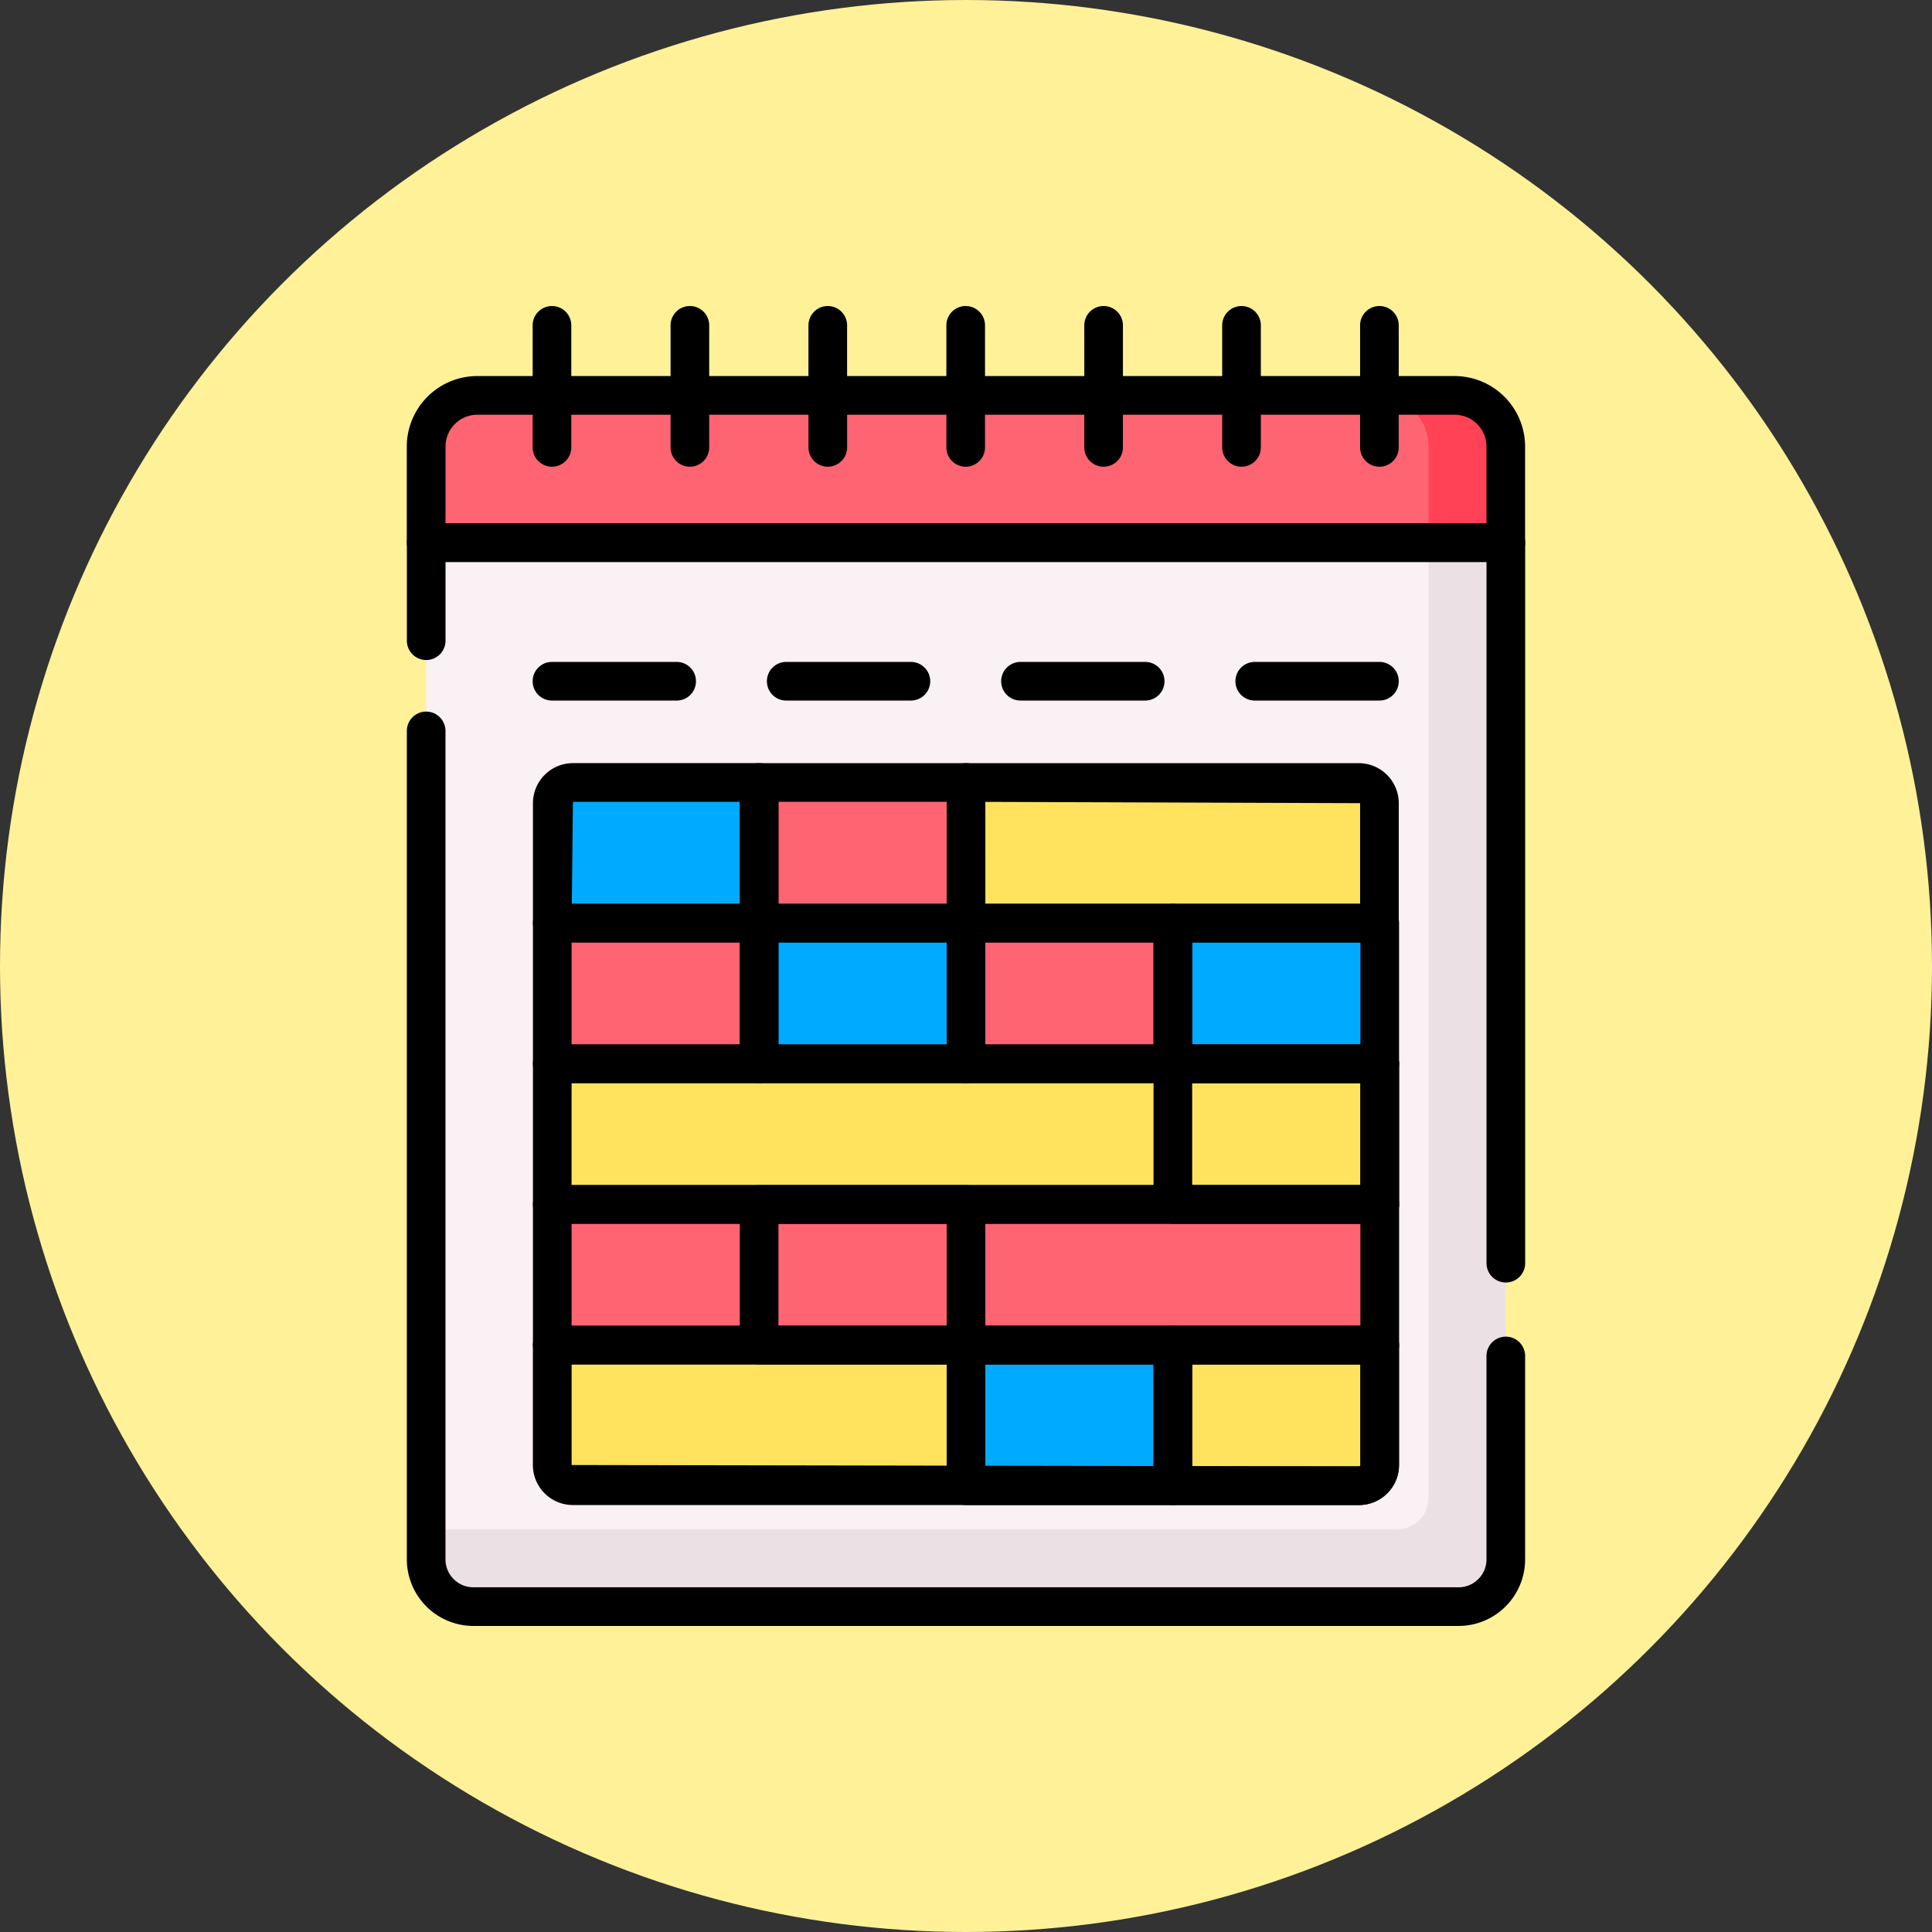 <svg xmlns="http://www.w3.org/2000/svg" width="120" height="120" viewBox="0 0 120 120">
  <rect x="0" y="0" width="120" height="120" fill="#333333" stroke="none"/>
  <g id="Grupo_1071391" data-name="Grupo 1071391" transform="translate(-285 -9975)">
    <circle id="Elipse_4744" data-name="Elipse 4744" cx="60" cy="60" r="60" transform="translate(285 9975)" fill="#fff198"/>
    <g id="cronograma" transform="translate(271.167 9994.008)">
      <g id="Grupo_1083805" data-name="Grupo 1083805" transform="translate(40.304 5.55)">
        <path id="Trazado_838465" data-name="Trazado 838465" d="M110.728,157.871H49.537a2.934,2.934,0,0,1-2.934-2.933V91.785h67.059v41.1l-1.6,6.93,1.6,5.552v9.567A2.933,2.933,0,0,1,110.728,157.871Z" transform="translate(-46.603 -82.638)" fill="#f9f1f4"/>
        <path id="Trazado_838466" data-name="Trazado 838466" d="M113.663,43.81H46.6V37.842a3.179,3.179,0,0,1,3.179-3.179h60.7a3.179,3.179,0,0,1,3.179,3.179V43.81Z" transform="translate(-46.604 -34.663)" fill="#ff6472"/>
        <path id="Trazado_838467" data-name="Trazado 838467" d="M108.859,91.785v59.331a1.951,1.951,0,0,1-1.951,1.951H46.6v1.87a2.934,2.934,0,0,0,2.934,2.934h61.192a2.934,2.934,0,0,0,2.934-2.934V91.785Z" transform="translate(-46.604 -82.638)" fill="#ebe1e5"/>
        <path id="Trazado_838468" data-name="Trazado 838468" d="M420.346,34.663h-4.8a3.179,3.179,0,0,1,3.179,3.179V43.81h4.8V37.842A3.179,3.179,0,0,0,420.346,34.663Z" transform="translate(-356.466 -34.663)" fill="#ff4255"/>
        <path id="Trazado_838469" data-name="Trazado 838469" d="M145.626,411.774H96.8a1.286,1.286,0,0,1-1.286-1.286v-7.45h51.394v7.45A1.286,1.286,0,0,1,145.626,411.774Z" transform="translate(-87.685 -344.052)" fill="#ffe35e"/>
        <rect id="Rectángulo_385225" data-name="Rectángulo 385225" width="12.849" height="8.736" transform="translate(46.378 32.779)" fill="#00abff"/>
        <rect id="Rectángulo_385226" data-name="Rectángulo 385226" width="12.849" height="8.736" transform="translate(46.378 41.514)" fill="#ffe35e"/>
        <rect id="Rectángulo_385227" data-name="Rectángulo 385227" width="12.849" height="8.736" transform="translate(20.681 50.25)" fill="#ffe35e"/>
        <path id="Trazado_838470" data-name="Trazado 838470" d="M347.8,411.774H336.242v-8.736h12.849v7.45A1.286,1.286,0,0,1,347.8,411.774Z" transform="translate(-289.864 -344.052)" fill="#ffe35e"/>
        <rect id="Rectángulo_385228" data-name="Rectángulo 385228" width="12.849" height="8.736" transform="translate(33.53 58.986)" fill="#00abff"/>
        <rect id="Rectángulo_385229" data-name="Rectángulo 385229" width="12.849" height="8.736" transform="translate(33.53 32.779)" fill="#ff6472"/>
        <rect id="Rectángulo_385230" data-name="Rectángulo 385230" width="12.849" height="8.736" transform="translate(20.681 32.779)" fill="#00abff"/>
        <rect id="Rectángulo_385231" data-name="Rectángulo 385231" width="12.849" height="8.736" transform="translate(7.832 32.779)" fill="#ff6472"/>
        <path id="Trazado_838471" data-name="Trazado 838471" d="M281.679,193.55H256v-8.736h24.393a1.286,1.286,0,0,1,1.286,1.286Z" transform="translate(-222.47 -160.771)" fill="#ffe35e"/>
        <rect id="Rectángulo_385232" data-name="Rectángulo 385232" width="12.849" height="8.736" transform="translate(20.681 24.043)" fill="#ff6472"/>
        <path id="Trazado_838472" data-name="Trazado 838472" d="M108.366,193.55H95.517V186.1a1.286,1.286,0,0,1,1.286-1.286h11.563Z" transform="translate(-87.685 -160.771)" fill="#00abff"/>
        <rect id="Rectángulo_385233" data-name="Rectángulo 385233" width="51.394" height="8.736" transform="translate(7.832 41.514)" fill="#ffe35e"/>
        <rect id="Rectángulo_385234" data-name="Rectángulo 385234" width="51.394" height="8.736" transform="translate(7.832 50.25)" fill="#ff6472"/>
      </g>
      <g id="Grupo_1083806" data-name="Grupo 1083806" transform="translate(39.103)">
        <path id="Trazado_838473" data-name="Trazado 838473" d="M104.429,214.111H43.238a4.139,4.139,0,0,1-4.135-4.134V158.519a1.2,1.2,0,0,1,2.4,0v51.458a1.735,1.735,0,0,0,1.733,1.733h61.192a1.735,1.735,0,0,0,1.733-1.733V197.342a1.2,1.2,0,0,1,2.4,0v12.635A4.139,4.139,0,0,1,104.429,214.111Z" transform="translate(-39.103 -132.128)"/>
        <path id="Trazado_838474" data-name="Trazado 838474" d="M107.364,131.44a1.2,1.2,0,0,1-1.2-1.2V86.687H41.506v4.889a1.2,1.2,0,1,1-2.4,0v-6.09a1.2,1.2,0,0,1,1.2-1.2h67.059a1.2,1.2,0,0,1,1.2,1.2v44.753A1.2,1.2,0,0,1,107.364,131.44Z" transform="translate(-39.104 -70.789)"/>
        <path id="Trazado_838475" data-name="Trazado 838475" d="M107.364,38.711H40.3a1.2,1.2,0,0,1-1.2-1.2V31.543a4.385,4.385,0,0,1,4.38-4.38h60.7a4.385,4.385,0,0,1,4.38,4.38v5.968A1.2,1.2,0,0,1,107.364,38.711Zm-65.858-2.4h64.657V31.543a1.98,1.98,0,0,0-1.978-1.978h-60.7a1.98,1.98,0,0,0-1.978,1.978Z" transform="translate(-39.104 -22.814)"/>
        <path id="Línea_952" data-name="Línea 952" d="M-6.3,2.48a1.2,1.2,0,0,1-1.2-1.2V-6.3A1.2,1.2,0,0,1-6.3-7.5,1.2,1.2,0,0,1-5.1-6.3V1.279A1.2,1.2,0,0,1-6.3,2.48Z" transform="translate(15.314 7.5)"/>
        <path id="Línea_953" data-name="Línea 953" d="M-6.3,2.48a1.2,1.2,0,0,1-1.2-1.2V-6.3A1.2,1.2,0,0,1-6.3-7.5,1.2,1.2,0,0,1-5.1-6.3V1.279A1.2,1.2,0,0,1-6.3,2.48Z" transform="translate(23.88 7.5)"/>
        <path id="Línea_954" data-name="Línea 954" d="M-6.3,2.48a1.2,1.2,0,0,1-1.2-1.2V-6.3A1.2,1.2,0,0,1-6.3-7.5,1.2,1.2,0,0,1-5.1-6.3V1.279A1.2,1.2,0,0,1-6.3,2.48Z" transform="translate(32.445 7.5)"/>
        <path id="Línea_955" data-name="Línea 955" d="M-6.3,2.48a1.2,1.2,0,0,1-1.2-1.2V-6.3A1.2,1.2,0,0,1-6.3-7.5,1.2,1.2,0,0,1-5.1-6.3V1.279A1.2,1.2,0,0,1-6.3,2.48Z" transform="translate(41.011 7.5)"/>
        <path id="Línea_956" data-name="Línea 956" d="M-6.3,2.48a1.2,1.2,0,0,1-1.2-1.2V-6.3A1.2,1.2,0,0,1-6.3-7.5,1.2,1.2,0,0,1-5.1-6.3V1.279A1.2,1.2,0,0,1-6.3,2.48Z" transform="translate(49.577 7.5)"/>
        <path id="Línea_957" data-name="Línea 957" d="M-6.3,2.48a1.2,1.2,0,0,1-1.2-1.2V-6.3A1.2,1.2,0,0,1-6.3-7.5,1.2,1.2,0,0,1-5.1-6.3V1.279A1.2,1.2,0,0,1-6.3,2.48Z" transform="translate(58.143 7.5)"/>
        <path id="Línea_958" data-name="Línea 958" d="M-6.3,2.48a1.2,1.2,0,0,1-1.2-1.2V-6.3A1.2,1.2,0,0,1-6.3-7.5,1.2,1.2,0,0,1-5.1-6.3V1.279A1.2,1.2,0,0,1-6.3,2.48Z" transform="translate(66.708 7.5)"/>
        <path id="Rectángulo_385235" data-name="Rectángulo 385235" d="M-6.3-7.5H6.55a1.2,1.2,0,0,1,1.2,1.2V2.437a1.2,1.2,0,0,1-1.2,1.2H-6.3a1.2,1.2,0,0,1-1.2-1.2V-6.3A1.2,1.2,0,0,1-6.3-7.5ZM5.349-5.1H-5.1V1.236H5.349Z" transform="translate(53.878 44.628)"/>
        <path id="Rectángulo_385236" data-name="Rectángulo 385236" d="M-6.3-7.5H6.55a1.2,1.2,0,0,1,1.2,1.2V2.437a1.2,1.2,0,0,1-1.2,1.2H-6.3a1.2,1.2,0,0,1-1.2-1.2V-6.3A1.2,1.2,0,0,1-6.3-7.5ZM5.349-5.1H-5.1V1.236H5.349Z" transform="translate(53.878 53.364)"/>
        <path id="Rectángulo_385237" data-name="Rectángulo 385237" d="M-6.3-7.5H6.55a1.2,1.2,0,0,1,1.2,1.2V2.437a1.2,1.2,0,0,1-1.2,1.2H-6.3a1.2,1.2,0,0,1-1.2-1.2V-6.3A1.2,1.2,0,0,1-6.3-7.5ZM5.349-5.1H-5.1V1.236H5.349Z" transform="translate(28.181 62.099)"/>
        <path id="Trazado_838476" data-name="Trazado 838476" d="M341.506,406.676H329.943a1.2,1.2,0,0,1-1.2-1.2v-8.736a1.2,1.2,0,0,1,1.2-1.2h12.849a1.2,1.2,0,0,1,1.2,1.2v7.45A2.49,2.49,0,0,1,341.506,406.676Zm-10.362-2.4h10.362a.085.085,0,0,0,.085-.085V397.94H331.144Z" transform="translate(-282.364 -332.203)"/>
        <path id="Rectángulo_385238" data-name="Rectángulo 385238" d="M-6.3-7.5H6.55a1.2,1.2,0,0,1,1.2,1.2V2.437a1.2,1.2,0,0,1-1.2,1.2H-6.3a1.2,1.2,0,0,1-1.2-1.2V-6.3A1.2,1.2,0,0,1-6.3-7.5ZM5.349-5.1H-5.1V1.236H5.349Z" transform="translate(41.03 70.835)"/>
        <path id="Rectángulo_385239" data-name="Rectángulo 385239" d="M-6.3-7.5H6.55a1.2,1.2,0,0,1,1.2,1.2V2.437a1.2,1.2,0,0,1-1.2,1.2H-6.3a1.2,1.2,0,0,1-1.2-1.2V-6.3A1.2,1.2,0,0,1-6.3-7.5ZM5.349-5.1H-5.1V1.236H5.349Z" transform="translate(41.03 44.628)"/>
        <path id="Rectángulo_385240" data-name="Rectángulo 385240" d="M-6.3-7.5H6.55a1.2,1.2,0,0,1,1.2,1.2V2.437a1.2,1.2,0,0,1-1.2,1.2H-6.3a1.2,1.2,0,0,1-1.2-1.2V-6.3A1.2,1.2,0,0,1-6.3-7.5ZM5.349-5.1H-5.1V1.236H5.349Z" transform="translate(28.181 44.628)"/>
        <path id="Rectángulo_385241" data-name="Rectángulo 385241" d="M-6.3-7.5H6.55a1.2,1.2,0,0,1,1.2,1.2V2.437a1.2,1.2,0,0,1-1.2,1.2H-6.3a1.2,1.2,0,0,1-1.2-1.2V-6.3A1.2,1.2,0,0,1-6.3-7.5ZM5.349-5.1H-5.1V1.236H5.349Z" transform="translate(15.332 44.628)"/>
        <path id="Trazado_838477" data-name="Trazado 838477" d="M275.38,188.452H249.7a1.2,1.2,0,0,1-1.2-1.2v-8.736a1.2,1.2,0,0,1,1.2-1.2h24.393a2.489,2.489,0,0,1,2.487,2.487v7.45A1.2,1.2,0,0,1,275.38,188.452Zm-24.478-2.4h23.277V179.8L250.9,179.72Z" transform="translate(-214.97 -148.922)"/>
        <path id="Rectángulo_385242" data-name="Rectángulo 385242" d="M-6.3-7.5H6.55a1.2,1.2,0,0,1,1.2,1.2V2.437a1.2,1.2,0,0,1-1.2,1.2H-6.3a1.2,1.2,0,0,1-1.2-1.2V-6.3A1.2,1.2,0,0,1-6.3-7.5ZM5.349-5.1H-5.1V1.236H5.349Z" transform="translate(28.181 35.892)"/>
        <path id="Trazado_838478" data-name="Trazado 838478" d="M102.066,188.452H89.218a1.2,1.2,0,0,1-1.2-1.2V179.8a2.489,2.489,0,0,1,2.487-2.487h11.563a1.2,1.2,0,0,1,1.2,1.2v8.736A1.2,1.2,0,0,1,102.066,188.452Zm-11.634-2.4h10.433v-6.334H90.5Z" transform="translate(-80.185 -148.922)"/>
        <path id="Rectángulo_385243" data-name="Rectángulo 385243" d="M-6.3-7.5H45.1a1.2,1.2,0,0,1,1.2,1.2V2.437a1.2,1.2,0,0,1-1.2,1.2H-6.3a1.2,1.2,0,0,1-1.2-1.2V-6.3A1.2,1.2,0,0,1-6.3-7.5ZM43.894-5.1H-5.1V1.236H43.894Z" transform="translate(15.332 53.364)"/>
        <path id="Rectángulo_385244" data-name="Rectángulo 385244" d="M-6.3-7.5H45.1a1.2,1.2,0,0,1,1.2,1.2V2.437a1.2,1.2,0,0,1-1.2,1.2H-6.3a1.2,1.2,0,0,1-1.2-1.2V-6.3A1.2,1.2,0,0,1-6.3-7.5ZM43.894-5.1H-5.1V1.236H43.894Z" transform="translate(15.332 62.099)"/>
        <path id="Trazado_838479" data-name="Trazado 838479" d="M139.327,406.676H90.5a2.489,2.489,0,0,1-2.487-2.487v-7.45a1.2,1.2,0,0,1,1.2-1.2h51.394a1.2,1.2,0,0,1,1.2,1.2v7.45A2.489,2.489,0,0,1,139.327,406.676ZM90.419,397.94v6.249l48.908.085a.085.085,0,0,0,.085-.085V397.94Z" transform="translate(-80.185 -332.203)"/>
        <path id="Línea_959" data-name="Línea 959" d="M1.444-5.1H-6.3A1.2,1.2,0,0,1-7.5-6.3,1.2,1.2,0,0,1-6.3-7.5H1.444a1.2,1.2,0,0,1,1.2,1.2A1.2,1.2,0,0,1,1.444-5.1Z" transform="translate(15.314 29.605)"/>
        <path id="Línea_960" data-name="Línea 960" d="M1.444-5.1H-6.3A1.2,1.2,0,0,1-7.5-6.3,1.2,1.2,0,0,1-6.3-7.5H1.444a1.2,1.2,0,0,1,1.2,1.2A1.2,1.2,0,0,1,1.444-5.1Z" transform="translate(29.864 29.605)"/>
        <path id="Línea_961" data-name="Línea 961" d="M1.444-5.1H-6.3A1.2,1.2,0,0,1-7.5-6.3,1.2,1.2,0,0,1-6.3-7.5H1.444a1.2,1.2,0,0,1,1.2,1.2A1.2,1.2,0,0,1,1.444-5.1Z" transform="translate(44.415 29.605)"/>
        <path id="Línea_962" data-name="Línea 962" d="M1.444-5.1H-6.3A1.2,1.2,0,0,1-7.5-6.3,1.2,1.2,0,0,1-6.3-7.5H1.444a1.2,1.2,0,0,1,1.2,1.2A1.2,1.2,0,0,1,1.444-5.1Z" transform="translate(58.965 29.605)"/>
      </g>
    </g>
  </g>
</svg>
